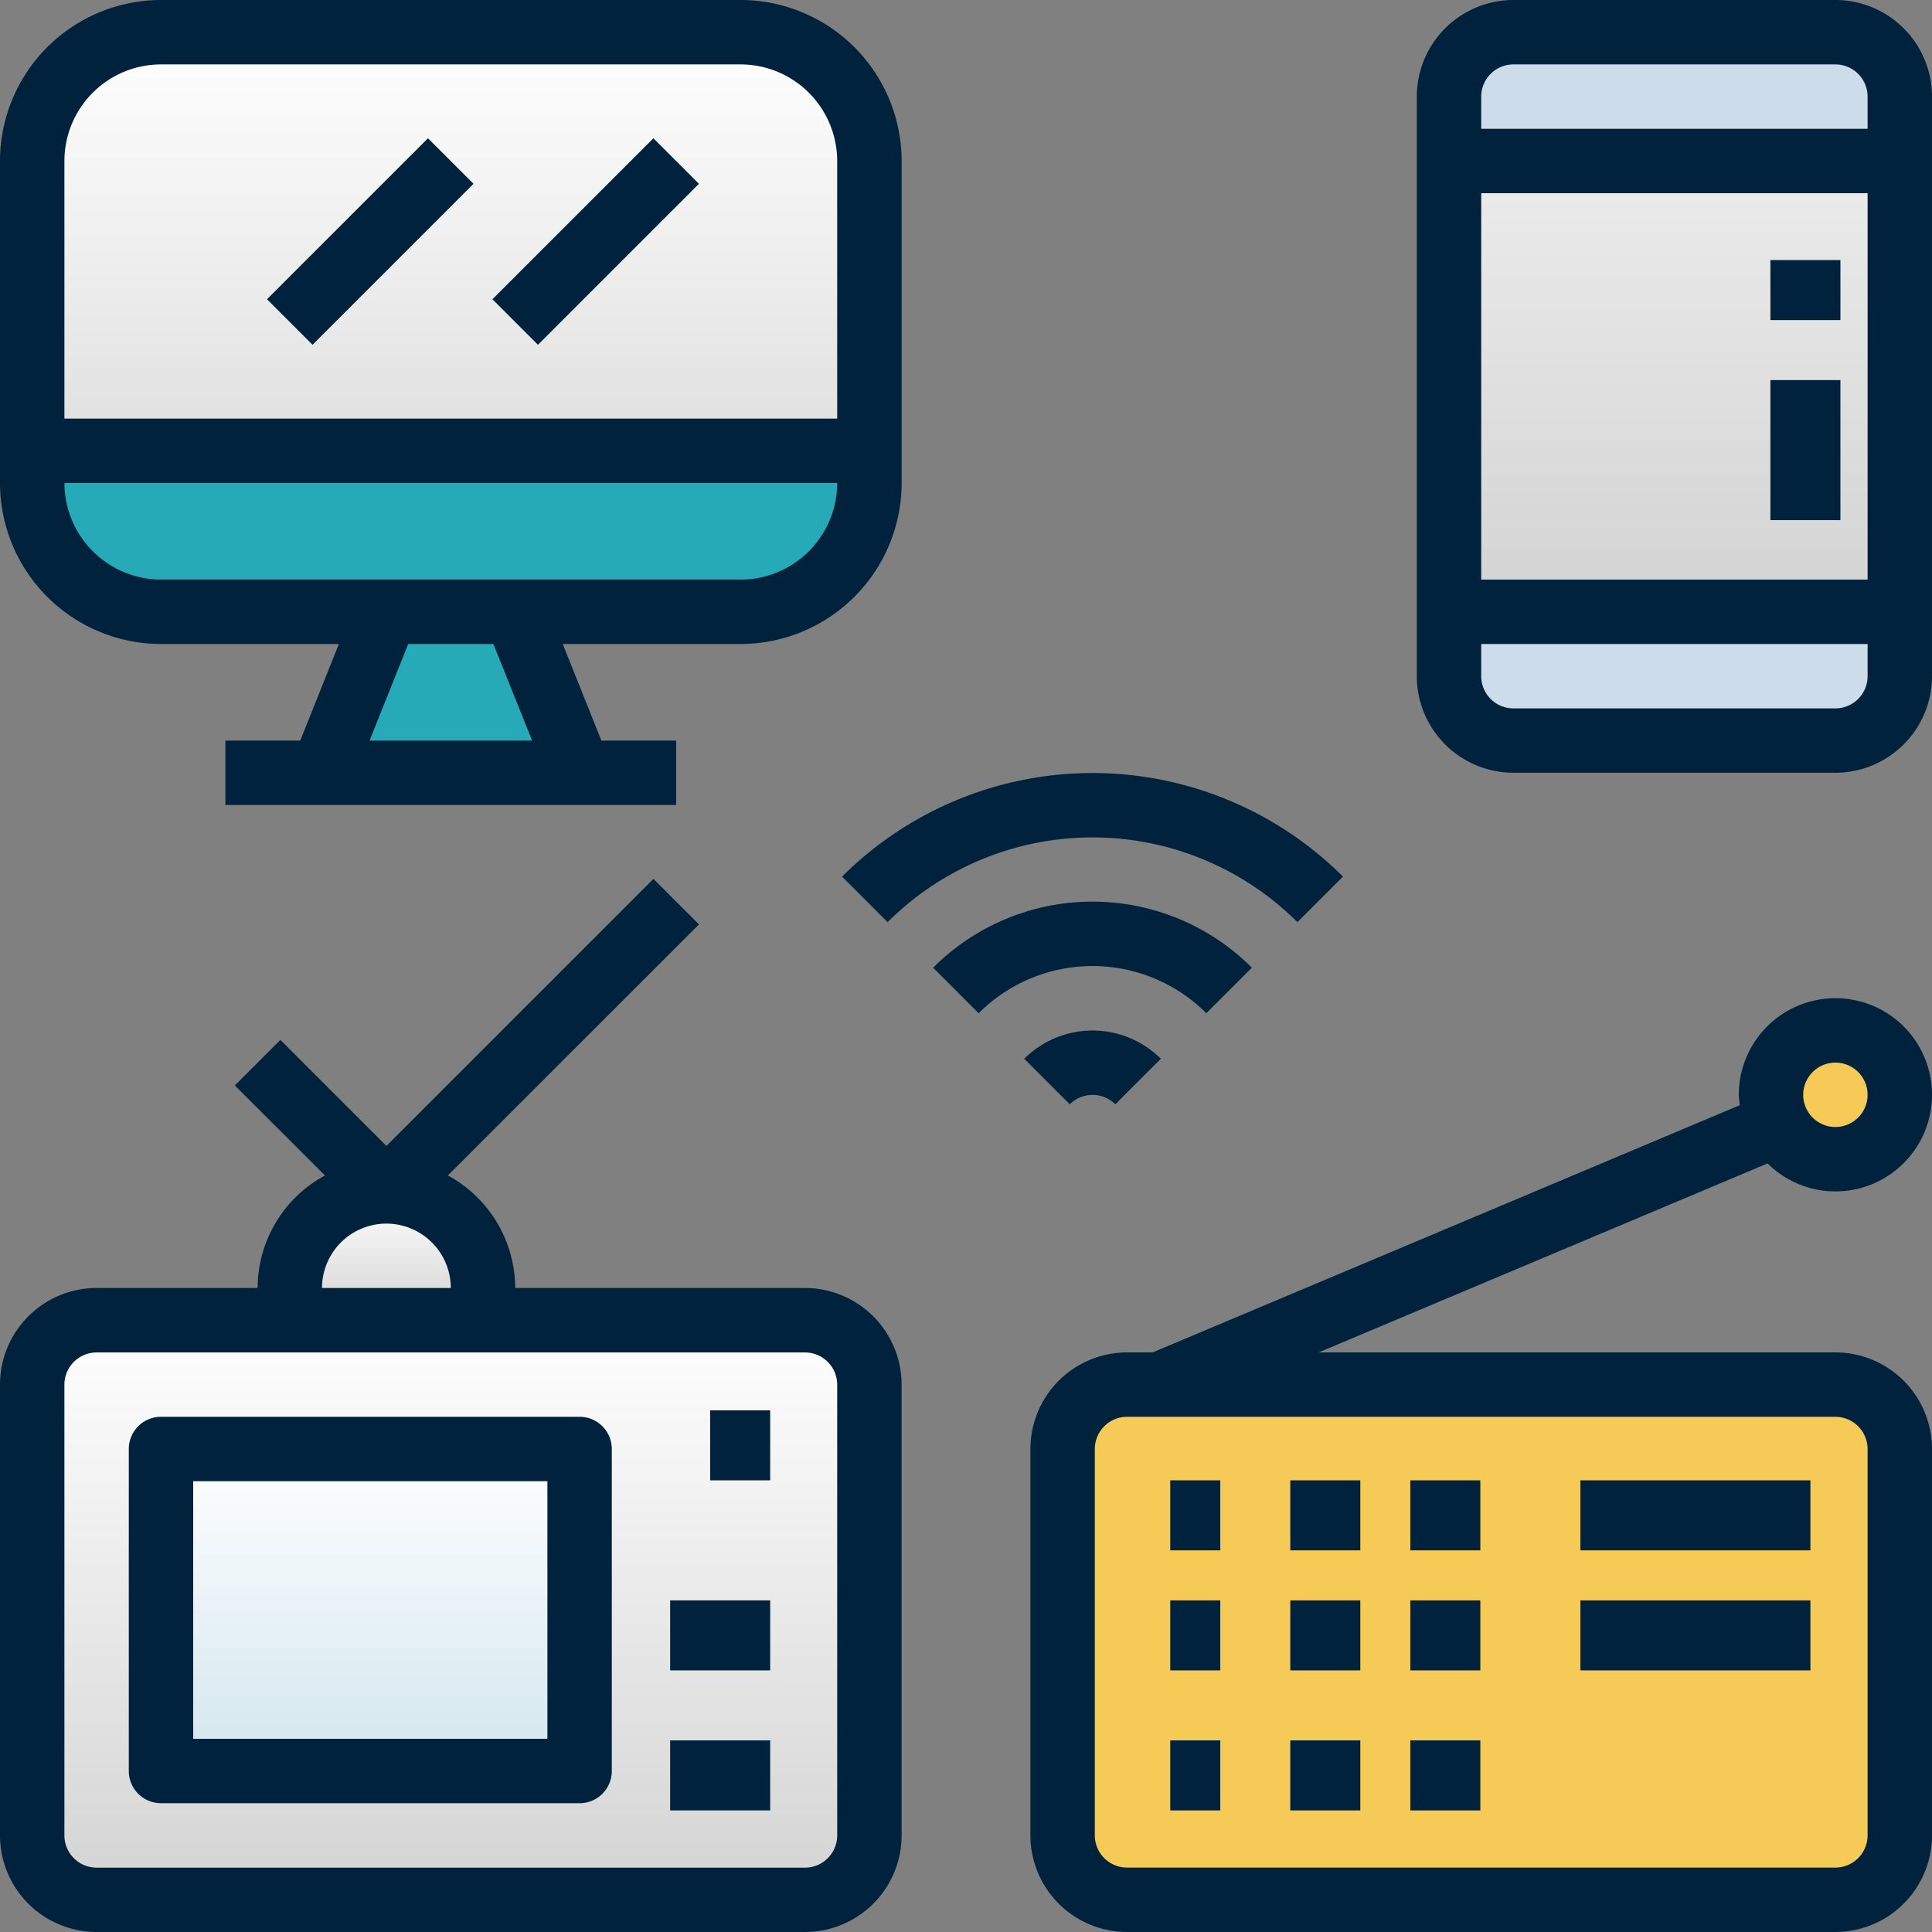 <svg id="Grupo_14497" data-name="Grupo 14497" xmlns="http://www.w3.org/2000/svg" xmlns:xlink="http://www.w3.org/1999/xlink" width="193.156" height="193.156" viewBox="0 0 193.156 193.156">
  <rect x="0" y="0" width="193.156" height="193.156" fill="#808080" stroke="none"/>
  <defs>
    <linearGradient id="linear-gradient" x1="0.5" x2="0.5" y2="1" gradientUnits="objectBoundingBox">
      <stop offset="0" stop-color="#fff"/>
      <stop offset="1" stop-color="#d3d3d3"/>
    </linearGradient>
    <linearGradient id="linear-gradient-4" x1="0.5" x2="0.5" y2="1" gradientUnits="objectBoundingBox">
      <stop offset="0" stop-color="#fff"/>
      <stop offset="1" stop-color="#d2e6ee"/>
    </linearGradient>
  </defs>
  <path id="Trazado_24381" data-name="Trazado 24381" d="M91.7,20.877A12.878,12.878,0,0,0,78.824,8H20.877A12.878,12.878,0,0,0,8,20.877V49.851H91.7Zm-57.947,16.1,16.1-16.1Zm22.535,0,16.1-16.1Z" transform="translate(-4.781 -4.781)" fill="url(#linear-gradient)"/>
  <path id="Trazado_24382" data-name="Trazado 24382" d="M20.877,128.1H78.824A12.878,12.878,0,0,0,91.7,115.219V112H8v3.219A12.878,12.878,0,0,0,20.877,128.1Z" transform="translate(-4.781 -66.93)" fill="#26aab7"/>
  <path id="Trazado_24383" data-name="Trazado 24383" d="M80,168.1h25.754L99.316,152H86.439Z" transform="translate(-47.807 -90.834)" fill="#26aab7"/>
  <path id="Trazado_24384" data-name="Trazado 24384" d="M360,85.07h45.07V40H360Zm35.412-35.412v0Zm0,12.877v0Z" transform="translate(-215.133 -23.904)" fill="url(#linear-gradient)"/>
  <g id="Grupo_14494" data-name="Grupo 14494" transform="translate(144.867 3.219)">
    <path id="Trazado_24385" data-name="Trazado 24385" d="M360,158.439a6.437,6.437,0,0,0,6.439,6.439h32.193a6.437,6.437,0,0,0,6.439-6.439V152H360Z" transform="translate(-360 -94.053)" fill="#ccdcea"/>
    <path id="Trazado_24386" data-name="Trazado 24386" d="M398.631,8H366.439A6.437,6.437,0,0,0,360,14.439v6.439h45.07V14.439A6.437,6.437,0,0,0,398.631,8Z" transform="translate(-360 -8)" fill="#ccdcea"/>
  </g>
  <path id="Trazado_24387" data-name="Trazado 24387" d="M14.439,385.947H85.263a6.437,6.437,0,0,0,6.439-6.439v-45.07A6.437,6.437,0,0,0,85.263,328H14.439A6.437,6.437,0,0,0,8,334.439v45.07A6.437,6.437,0,0,0,14.439,385.947Zm67.6-45.07h0Zm0,19.316h0Zm0,12.877h0ZM20.877,340.877H62.728V373.07H20.877Z" transform="translate(-4.781 -196.01)" fill="url(#linear-gradient)"/>
  <rect id="Rectángulo_3919" data-name="Rectángulo 3919" width="42" height="32" transform="translate(16 145)" fill="url(#linear-gradient-4)"/>
  <g id="Grupo_14495" data-name="Grupo 14495" transform="translate(28.973 119.113)">
    <path id="Trazado_24388" data-name="Trazado 24388" d="M91.316,305.658a9.658,9.658,0,0,0-19.316,0v3.219H91.316Z" transform="translate(-72 -296)" fill="url(#linear-gradient)"/>
    <path id="Trazado_24389" data-name="Trazado 24389" d="M341.263,344H270.439A6.437,6.437,0,0,0,264,350.439V389.07a6.437,6.437,0,0,0,6.439,6.439h70.824a6.437,6.437,0,0,0,6.439-6.439V350.439A6.437,6.437,0,0,0,341.263,344Zm-67.6,38.631h0Zm0-12.877h0Zm0-12.877h0Zm12.877,25.754h0Zm0-12.877h0Zm0-12.877h0Zm12.877,25.754h0Zm0-12.877h0Zm0-12.877h0Zm16.1,12.877h0Zm0-12.877h0Z" transform="translate(-186.738 -324.684)" fill="#f5ca56"/>
  </g>
  <circle id="Elipse_993" data-name="Elipse 993" cx="7" cy="7" r="7" transform="translate(177 103)" fill="#f5ca56"/>
  <g id="Grupo_14496" data-name="Grupo 14496">
    <path id="Trazado_24390" data-name="Trazado 24390" d="M16.1,64.385h17.78l-3.863,9.658H22.535v6.439H67.6V74.043H60.126l-3.863-9.658h17.78a16.115,16.115,0,0,0,16.1-16.1V16.1A16.115,16.115,0,0,0,74.043,0H16.1A16.115,16.115,0,0,0,0,16.1V48.289A16.115,16.115,0,0,0,16.1,64.385Zm37.1,9.658H36.948l3.863-9.658h8.518Zm20.851-16.1H16.1a9.67,9.67,0,0,1-9.658-9.658H83.7A9.67,9.67,0,0,1,74.043,57.947ZM16.1,6.439H74.043A9.67,9.67,0,0,1,83.7,16.1V41.851H6.439V16.1A9.67,9.67,0,0,1,16.1,6.439Z" fill="#00223d"/>
    <path id="Trazado_24391" data-name="Trazado 24391" d="M393.851,0H361.658A9.67,9.67,0,0,0,352,9.658V67.6a9.67,9.67,0,0,0,9.658,9.658h32.193a9.67,9.67,0,0,0,9.658-9.658V9.658A9.67,9.67,0,0,0,393.851,0ZM361.658,6.439h32.193a3.225,3.225,0,0,1,3.219,3.219v3.219H358.439V9.658A3.225,3.225,0,0,1,361.658,6.439ZM397.07,19.316V57.947H358.439V19.316Zm-3.219,51.508H361.658a3.225,3.225,0,0,1-3.219-3.219V64.385H397.07V67.6A3.225,3.225,0,0,1,393.851,70.824Z" transform="translate(-210.352)" fill="#00223d"/>
    <path id="Trazado_24392" data-name="Trazado 24392" d="M9.658,323.637H80.482a9.67,9.67,0,0,0,9.658-9.658v-45.07a9.67,9.67,0,0,0-9.658-9.658H51.508A12.836,12.836,0,0,0,44.774,248L69.881,222.9l-4.552-4.552-26.7,26.7-10.6-10.6-4.552,4.552L32.489,248a12.836,12.836,0,0,0-6.735,11.248H9.658A9.67,9.67,0,0,0,0,268.909v45.07A9.67,9.67,0,0,0,9.658,323.637Zm28.973-70.824a6.445,6.445,0,0,1,6.439,6.439H32.193A6.445,6.445,0,0,1,38.631,252.813Zm-32.193,16.1a3.225,3.225,0,0,1,3.219-3.219H80.482a3.225,3.225,0,0,1,3.219,3.219v45.07a3.225,3.225,0,0,1-3.219,3.219H9.658a3.225,3.225,0,0,1-3.219-3.219Z" transform="translate(0 -130.48)" fill="#00223d"/>
    <path id="Trazado_24393" data-name="Trazado 24393" d="M35.219,390.631H77.07a3.22,3.22,0,0,0,3.219-3.219V355.219A3.22,3.22,0,0,0,77.07,352H35.219A3.22,3.22,0,0,0,32,355.219v32.193A3.22,3.22,0,0,0,35.219,390.631Zm3.219-32.193H73.851v25.754H38.439Z" transform="translate(-19.123 -210.352)" fill="#00223d"/>
    <rect id="Rectángulo_3920" data-name="Rectángulo 3920" width="6" height="7" transform="translate(71 141)" fill="#00223d"/>
    <rect id="Rectángulo_3921" data-name="Rectángulo 3921" width="10" height="7" transform="translate(67 160)" fill="#00223d"/>
    <rect id="Rectángulo_3922" data-name="Rectángulo 3922" width="10" height="7" transform="translate(67 174)" fill="#00223d"/>
    <rect id="Rectángulo_3923" data-name="Rectángulo 3923" width="23" height="7" transform="translate(158 148)" fill="#00223d"/>
    <rect id="Rectángulo_3924" data-name="Rectángulo 3924" width="23" height="7" transform="translate(158 160)" fill="#00223d"/>
    <rect id="Rectángulo_3925" data-name="Rectángulo 3925" width="5" height="7" transform="translate(117 148)" fill="#00223d"/>
    <rect id="Rectángulo_3926" data-name="Rectángulo 3926" width="7" height="7" transform="translate(129 148)" fill="#00223d"/>
    <rect id="Rectángulo_3927" data-name="Rectángulo 3927" width="7" height="7" transform="translate(141 148)" fill="#00223d"/>
    <rect id="Rectángulo_3928" data-name="Rectángulo 3928" width="5" height="7" transform="translate(117 160)" fill="#00223d"/>
    <rect id="Rectángulo_3929" data-name="Rectángulo 3929" width="7" height="7" transform="translate(129 160)" fill="#00223d"/>
    <rect id="Rectángulo_3930" data-name="Rectángulo 3930" width="7" height="7" transform="translate(141 160)" fill="#00223d"/>
    <rect id="Rectángulo_3931" data-name="Rectángulo 3931" width="5" height="7" transform="translate(117 174)" fill="#00223d"/>
    <rect id="Rectángulo_3932" data-name="Rectángulo 3932" width="7" height="7" transform="translate(129 174)" fill="#00223d"/>
    <rect id="Rectángulo_3933" data-name="Rectángulo 3933" width="7" height="7" transform="translate(141 174)" fill="#00223d"/>
    <path id="Trazado_24394" data-name="Trazado 24394" d="M336.482,267.316a9.658,9.658,0,1,0-9.658-9.658,9.182,9.182,0,0,0,.106,1.037l-58.707,24.718h-2.566A9.67,9.67,0,0,0,256,293.07V331.7a9.67,9.67,0,0,0,9.658,9.658h70.824a9.67,9.67,0,0,0,9.658-9.658V293.07a9.67,9.67,0,0,0-9.658-9.658h-51.66L329.7,264.518A9.622,9.622,0,0,0,336.482,267.316ZM339.7,293.07V331.7a3.225,3.225,0,0,1-3.219,3.219H265.658a3.225,3.225,0,0,1-3.219-3.219V293.07a3.225,3.225,0,0,1,3.219-3.219h70.824A3.225,3.225,0,0,1,339.7,293.07Zm-3.219-38.631a3.219,3.219,0,1,1-3.219,3.219A3.225,3.225,0,0,1,336.482,254.439Z" transform="translate(-152.983 -148.203)" fill="#00223d"/>
    <path id="Trazado_24395" data-name="Trazado 24395" d="M263.7,230.614a22.519,22.519,0,0,0-31.868,0l4.552,4.552a16.084,16.084,0,0,1,22.763,0Z" transform="translate(-138.541 -133.865)" fill="#00223d"/>
    <path id="Trazado_24396" data-name="Trazado 24396" d="M259.287,202.412a35.447,35.447,0,0,0-50.079,0l4.552,4.552a29.01,29.01,0,0,1,40.975,0Z" transform="translate(-125.021 -114.77)" fill="#00223d"/>
    <path id="Trazado_24397" data-name="Trazado 24397" d="M254.464,258.853l4.552,4.552a3.225,3.225,0,0,1,4.555,0l4.552-4.552A9.668,9.668,0,0,0,254.464,258.853Z" transform="translate(-152.065 -153)" fill="#00223d"/>
    <rect id="Rectángulo_3934" data-name="Rectángulo 3934" width="22.76" height="6.438" transform="translate(26.694 29.916) rotate(-45)" fill="#00223d"/>
    <rect id="Rectángulo_3935" data-name="Rectángulo 3935" width="22.76" height="6.438" transform="translate(49.232 29.917) rotate(-45)" fill="#00223d"/>
    <rect id="Rectángulo_3936" data-name="Rectángulo 3936" width="7" height="14" transform="translate(177 38)" fill="#00223d"/>
    <rect id="Rectángulo_3937" data-name="Rectángulo 3937" width="7" height="6" transform="translate(177 26)" fill="#00223d"/>
  </g>
</svg>

